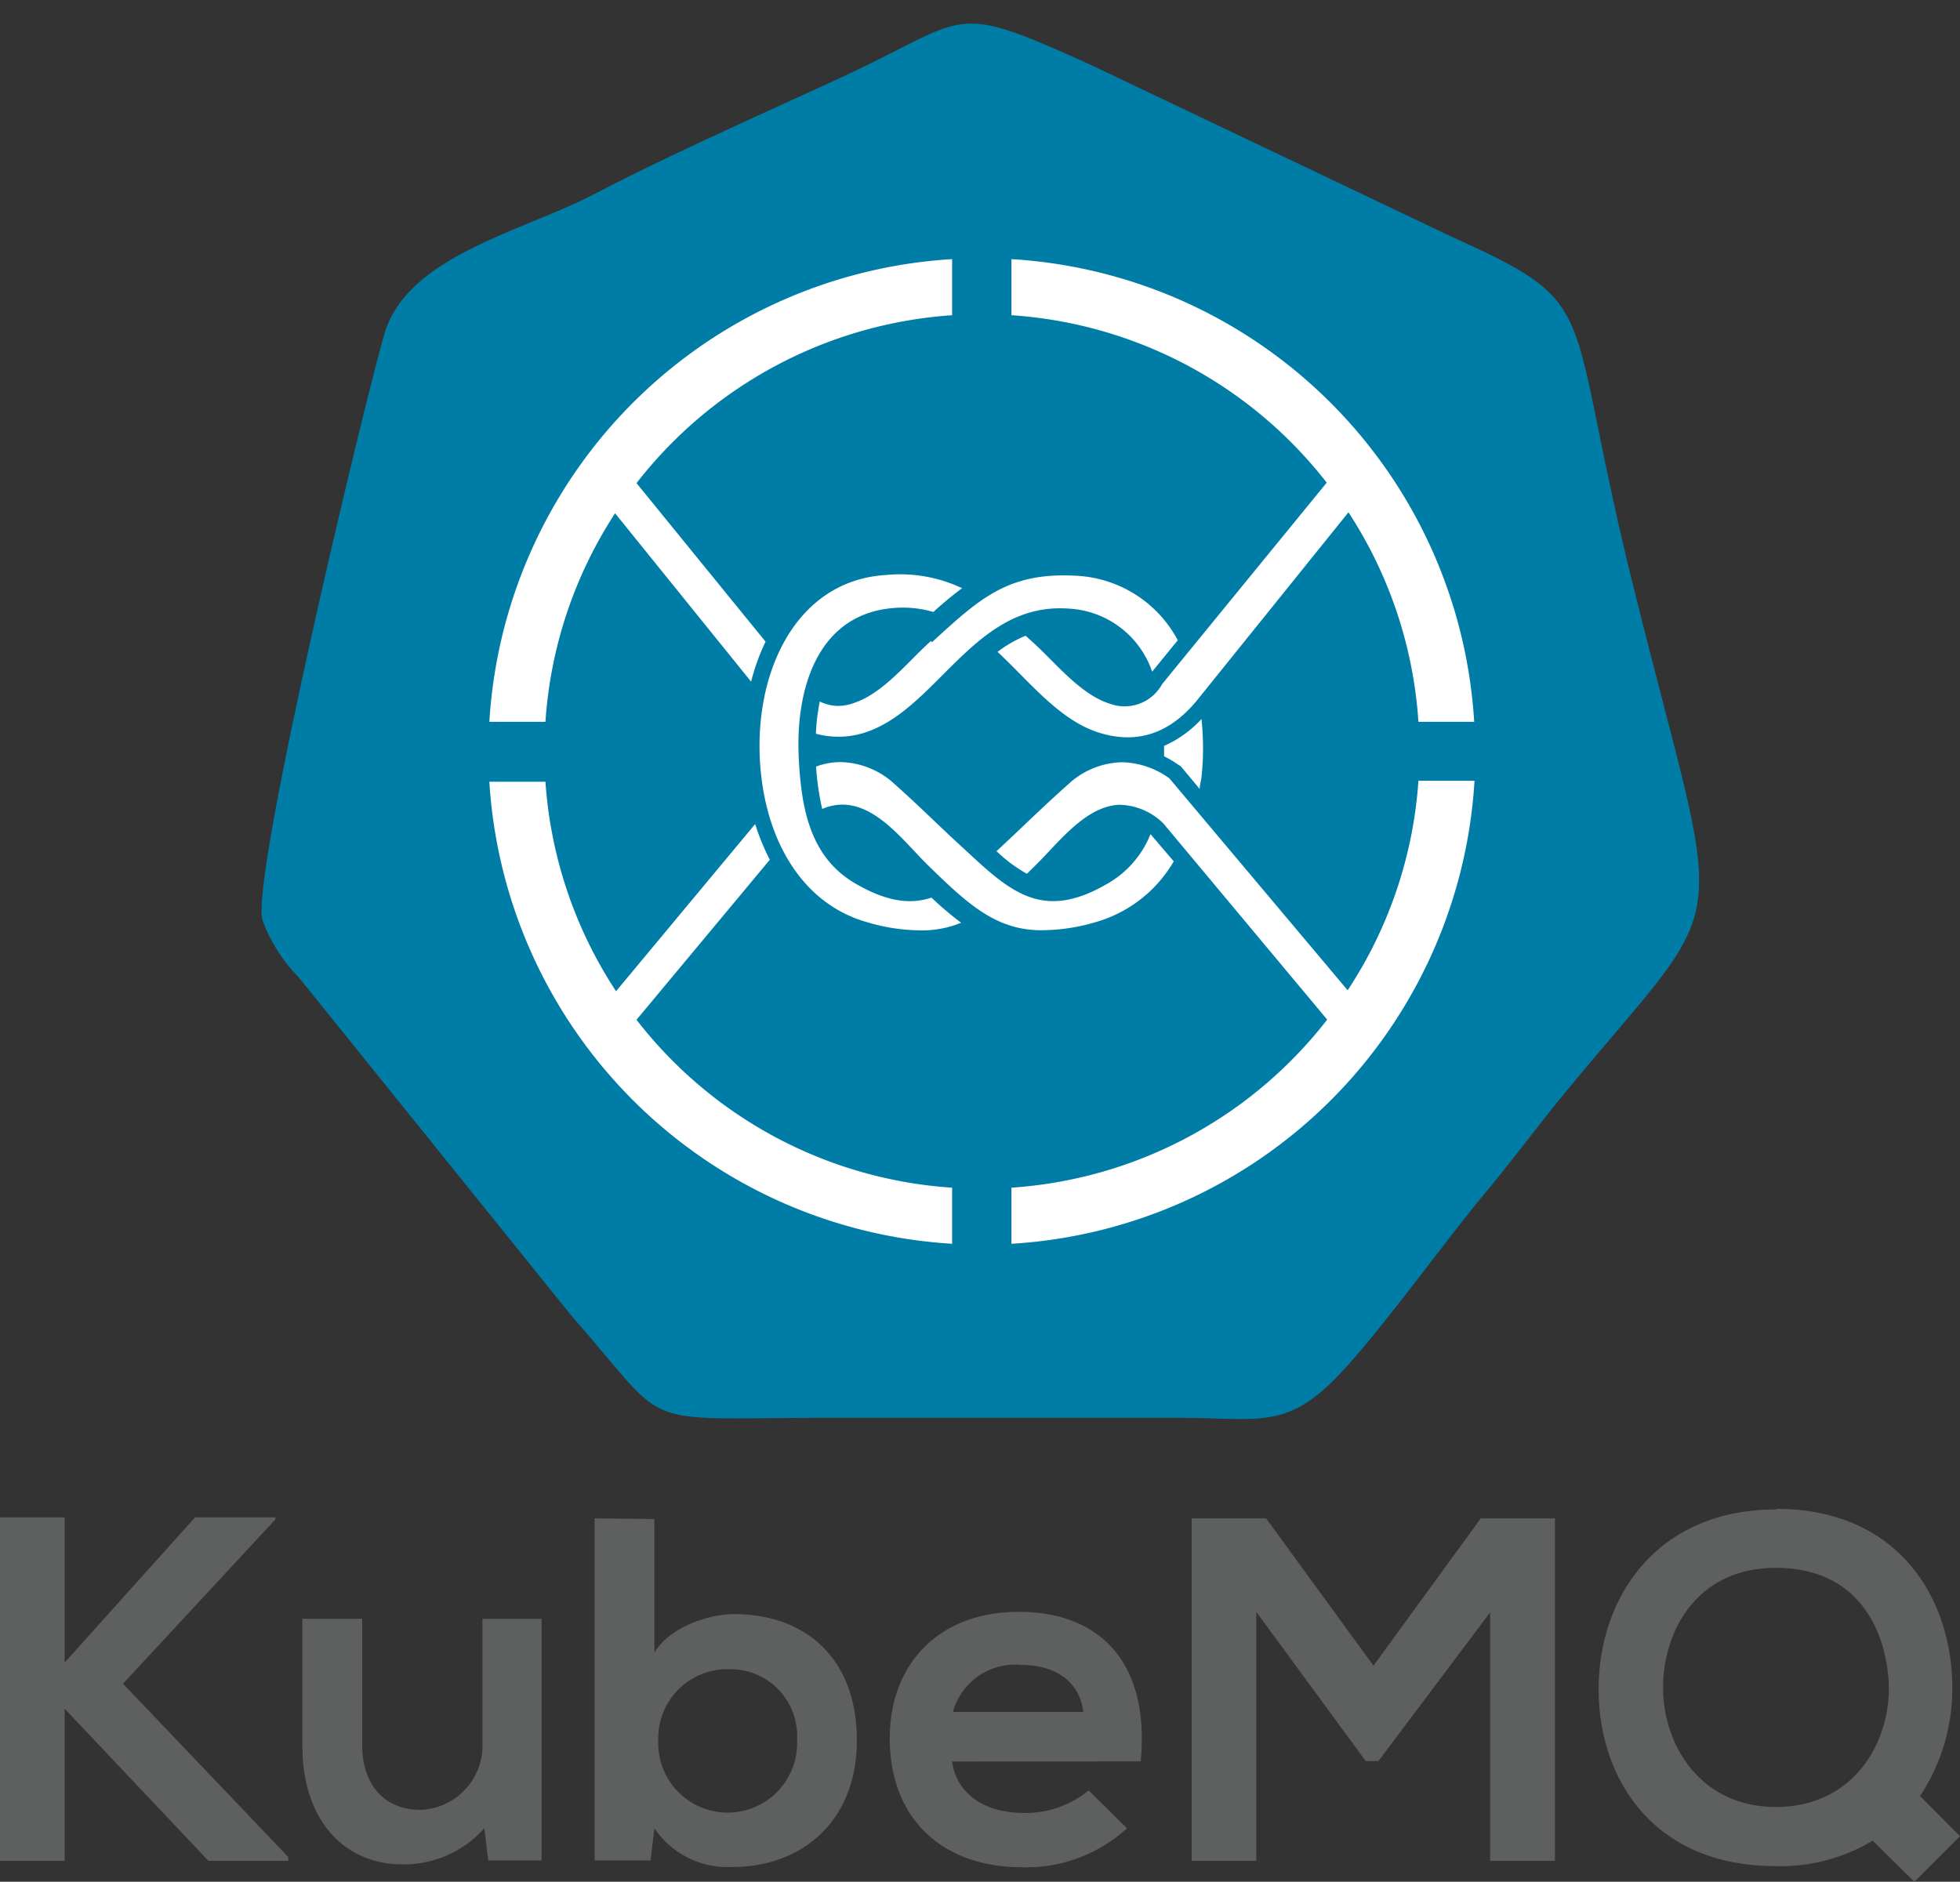 <svg xmlns="http://www.w3.org/2000/svg" viewBox="0 -1.45 121.6 116.77"><rect x="0" y="-1.45" width="121.6" height="116.77" fill="#333333" stroke="none"/><defs><style>.cls-1{fill:#007da7;}.cls-1,.cls-2,.cls-3{fill-rule:evenodd;}.cls-2{fill:#fff;}.cls-3{fill:#5e5f5f;}</style></defs><g id="Layer_2" data-name="Layer 2"><g id="Layer_1-2" data-name="Layer 1"><path class="cls-1" d="M16.28,55.64a10,10,0,0,0,2.25,3.55l17,21.1c6.28,7.13,3.67,6.24,15.86,6.24H73.19c4.58,0,6.33.67,9.21-2,2.45-2.26,7.14-8.85,9.78-12,1.61-1.94,3.14-4,4.83-6.07,10.76-13.08,10-8.68,4.35-31.42C96.9,17.18,99.69,17.6,90,13.21L67.62,2.55c-8.85-4-7.31-2.93-15.61.89C47.13,5.69,41.5,8.18,36.92,10.57S25.25,14.43,23.84,19.3C22.56,23.72,15.56,52.91,16.28,55.64Z"/><path class="cls-2" d="M62.75,14.63A30.61,30.61,0,0,1,91.46,43.34H88a27,27,0,0,0-4.34-13L74.27,42c-1.78,2.17-3.85,2.73-6.13,2-2.43-.79-4.21-3.09-6.25-5a7.69,7.69,0,0,1,1.74-1l.4.36c1.48,1.33,3,3.31,4.89,3.88A2.65,2.65,0,0,0,72.1,41L82.31,28.5A27.06,27.06,0,0,0,62.75,18.11V14.63Zm-5,23.7c-1.48,1.33-3,3.31-4.89,3.88a2.57,2.57,0,0,1-2-.13,12.76,12.76,0,0,0-.24,2A5.33,5.33,0,0,0,53.68,44c4.51-1.47,6.78-8.15,12.67-7.68a5.78,5.78,0,0,1,5.13,3.91l1.59-1.95a7.55,7.55,0,0,0-6.25-4c-4.3-.26-6.07,1.45-9,4.12Zm14.47,6.51c0,.21,0,.43,0,.64a6.58,6.58,0,0,1,.92.55l.12.08.09.1,1.08,1.3c0-.24.08-.48.11-.73a16.77,16.77,0,0,0,0-3.61,7,7,0,0,1-2.33,1.67Zm-.88,5.46.08.06L72.82,52a8.22,8.22,0,0,1-4.91,3.79,11.79,11.79,0,0,1-3.6.48c-2.67-.12-4.37-1.72-6.77-4.06-1.43-1.41-3.08-3.66-5.19-3.73a3.15,3.15,0,0,0-1.34.27,16.5,16.5,0,0,1-.38-2.63,4.34,4.34,0,0,1,1.52-.28A5.09,5.09,0,0,1,55.27,47c1.68,1.48,3,2.82,4.46,4.15,2.91,2.7,4.91,4.66,9.07,2.18a6.15,6.15,0,0,0,2.57-3Zm-24.51-.59L38.22,60.06a27,27,0,0,1-4.38-13H30.36A30.61,30.61,0,0,0,59.07,75.73V72.25A27,27,0,0,1,39.49,61.83l8.27-9.93a14,14,0,0,1-.9-2.19Zm.67-11.35a12.94,12.94,0,0,0-.9,2.49L38.16,30.4a26.94,26.94,0,0,0-4.32,12.94H30.36A30.61,30.61,0,0,1,59.07,14.63v3.48A27.11,27.11,0,0,0,39.49,28.53l8,9.83Zm10.39-1.84a6.76,6.76,0,0,0-2.46-.24c-4.7.38-6.11,5-5.87,9.4.16,3,.68,6,3.43,7.65,2,1.18,3.47,1.36,4.8.92a20.54,20.54,0,0,0,1.84,1.56,6.49,6.49,0,0,1-2.15.47,11.76,11.76,0,0,1-3.6-.48c-3.89-1.06-6.12-4.68-6.64-9-.73-6,1.89-12.22,7.73-12.57a9,9,0,0,1,4.72.82,22.46,22.46,0,0,0-1.8,1.49Zm3.92,14.86.25-.23c1.43-1.33,2.78-2.67,4.46-4.15a5.07,5.07,0,0,1,3.11-1.15,5.21,5.21,0,0,1,2.92,1L83.61,60A26.91,26.91,0,0,0,88,47h3.48A30.61,30.61,0,0,1,62.75,75.73V72.25A27.08,27.08,0,0,0,82.34,61.82L72.17,49.64a4,4,0,0,0-2.71-1.15c-2.1.07-3.76,2.32-5.19,3.73l-.56.55A8.94,8.94,0,0,1,61.84,51.38Z"/><polygon class="cls-3" points="17.09 92.71 12.1 92.71 4.01 101.72 4.01 92.71 0 92.71 0 114.02 4.01 114.02 4.01 104.58 12.93 114.02 17.88 114.02 17.88 113.78 7.63 103.03 17.09 92.83 17.09 92.71"/><path class="cls-3" d="M18.76,99v7.88c0,4.65,2.62,7.36,6.21,7.36A6.68,6.68,0,0,0,30.05,112l.24,2H33.6V99H29.93v7.65a4,4,0,0,1-3.84,4.21c-2.37,0-3.62-1.73-3.62-4V99Z"/><path class="cls-3" d="M45.19,102.13a4.14,4.14,0,0,1,4.26,4.38,4.31,4.31,0,1,1-8.61,0,4.28,4.28,0,0,1,4.35-4.38Zm-8.3-9.36V114h3.47L40.6,112a5.47,5.47,0,0,0,4.84,2.4c4.4,0,7.72-2.92,7.72-7.85,0-5.17-3.25-7.84-7.63-7.84-1.59,0-4.05.85-4.93,2.4v-8.3Z"/><path class="cls-3" d="M70.77,107.85c.58-6.17-2.56-9.28-7.57-9.28s-8,3.29-8,7.85c0,4.81,3.07,8,8.24,8A9.22,9.22,0,0,0,69.92,112l-2.38-2.35a6.13,6.13,0,0,1-4,1.4c-2.62,0-4.23-1.33-4.47-3.19Zm-11.65-3.07a4,4,0,0,1,4.2-2.92c2.13,0,3.65,1,3.89,2.92Z"/><polygon class="cls-3" points="92.45 114.02 96.47 114.02 96.47 92.77 91.87 92.77 85.21 101.91 78.55 92.77 73.93 92.77 73.93 114.02 77.94 114.02 77.94 98.57 84.73 107.83 85.52 107.83 92.45 98.6 92.45 114.02"/><path class="cls-3" d="M110.18,92.22c-7.48,0-11,5.56-11,11.13s3.38,11,11,11a11.08,11.08,0,0,0,6-1.58l2.59,2.55,2.83-2.83L119.12,110a12.06,12.06,0,0,0,2-6.93c-.09-5.48-3.44-10.89-10.92-10.89Zm0,3.62c5,0,6.81,3.71,7,7.14.15,3.65-2.16,7.7-7,7.7-4.62,0-6.93-3.74-7-7.24S105.16,95.84,110.18,95.84Z"/></g></g></svg>